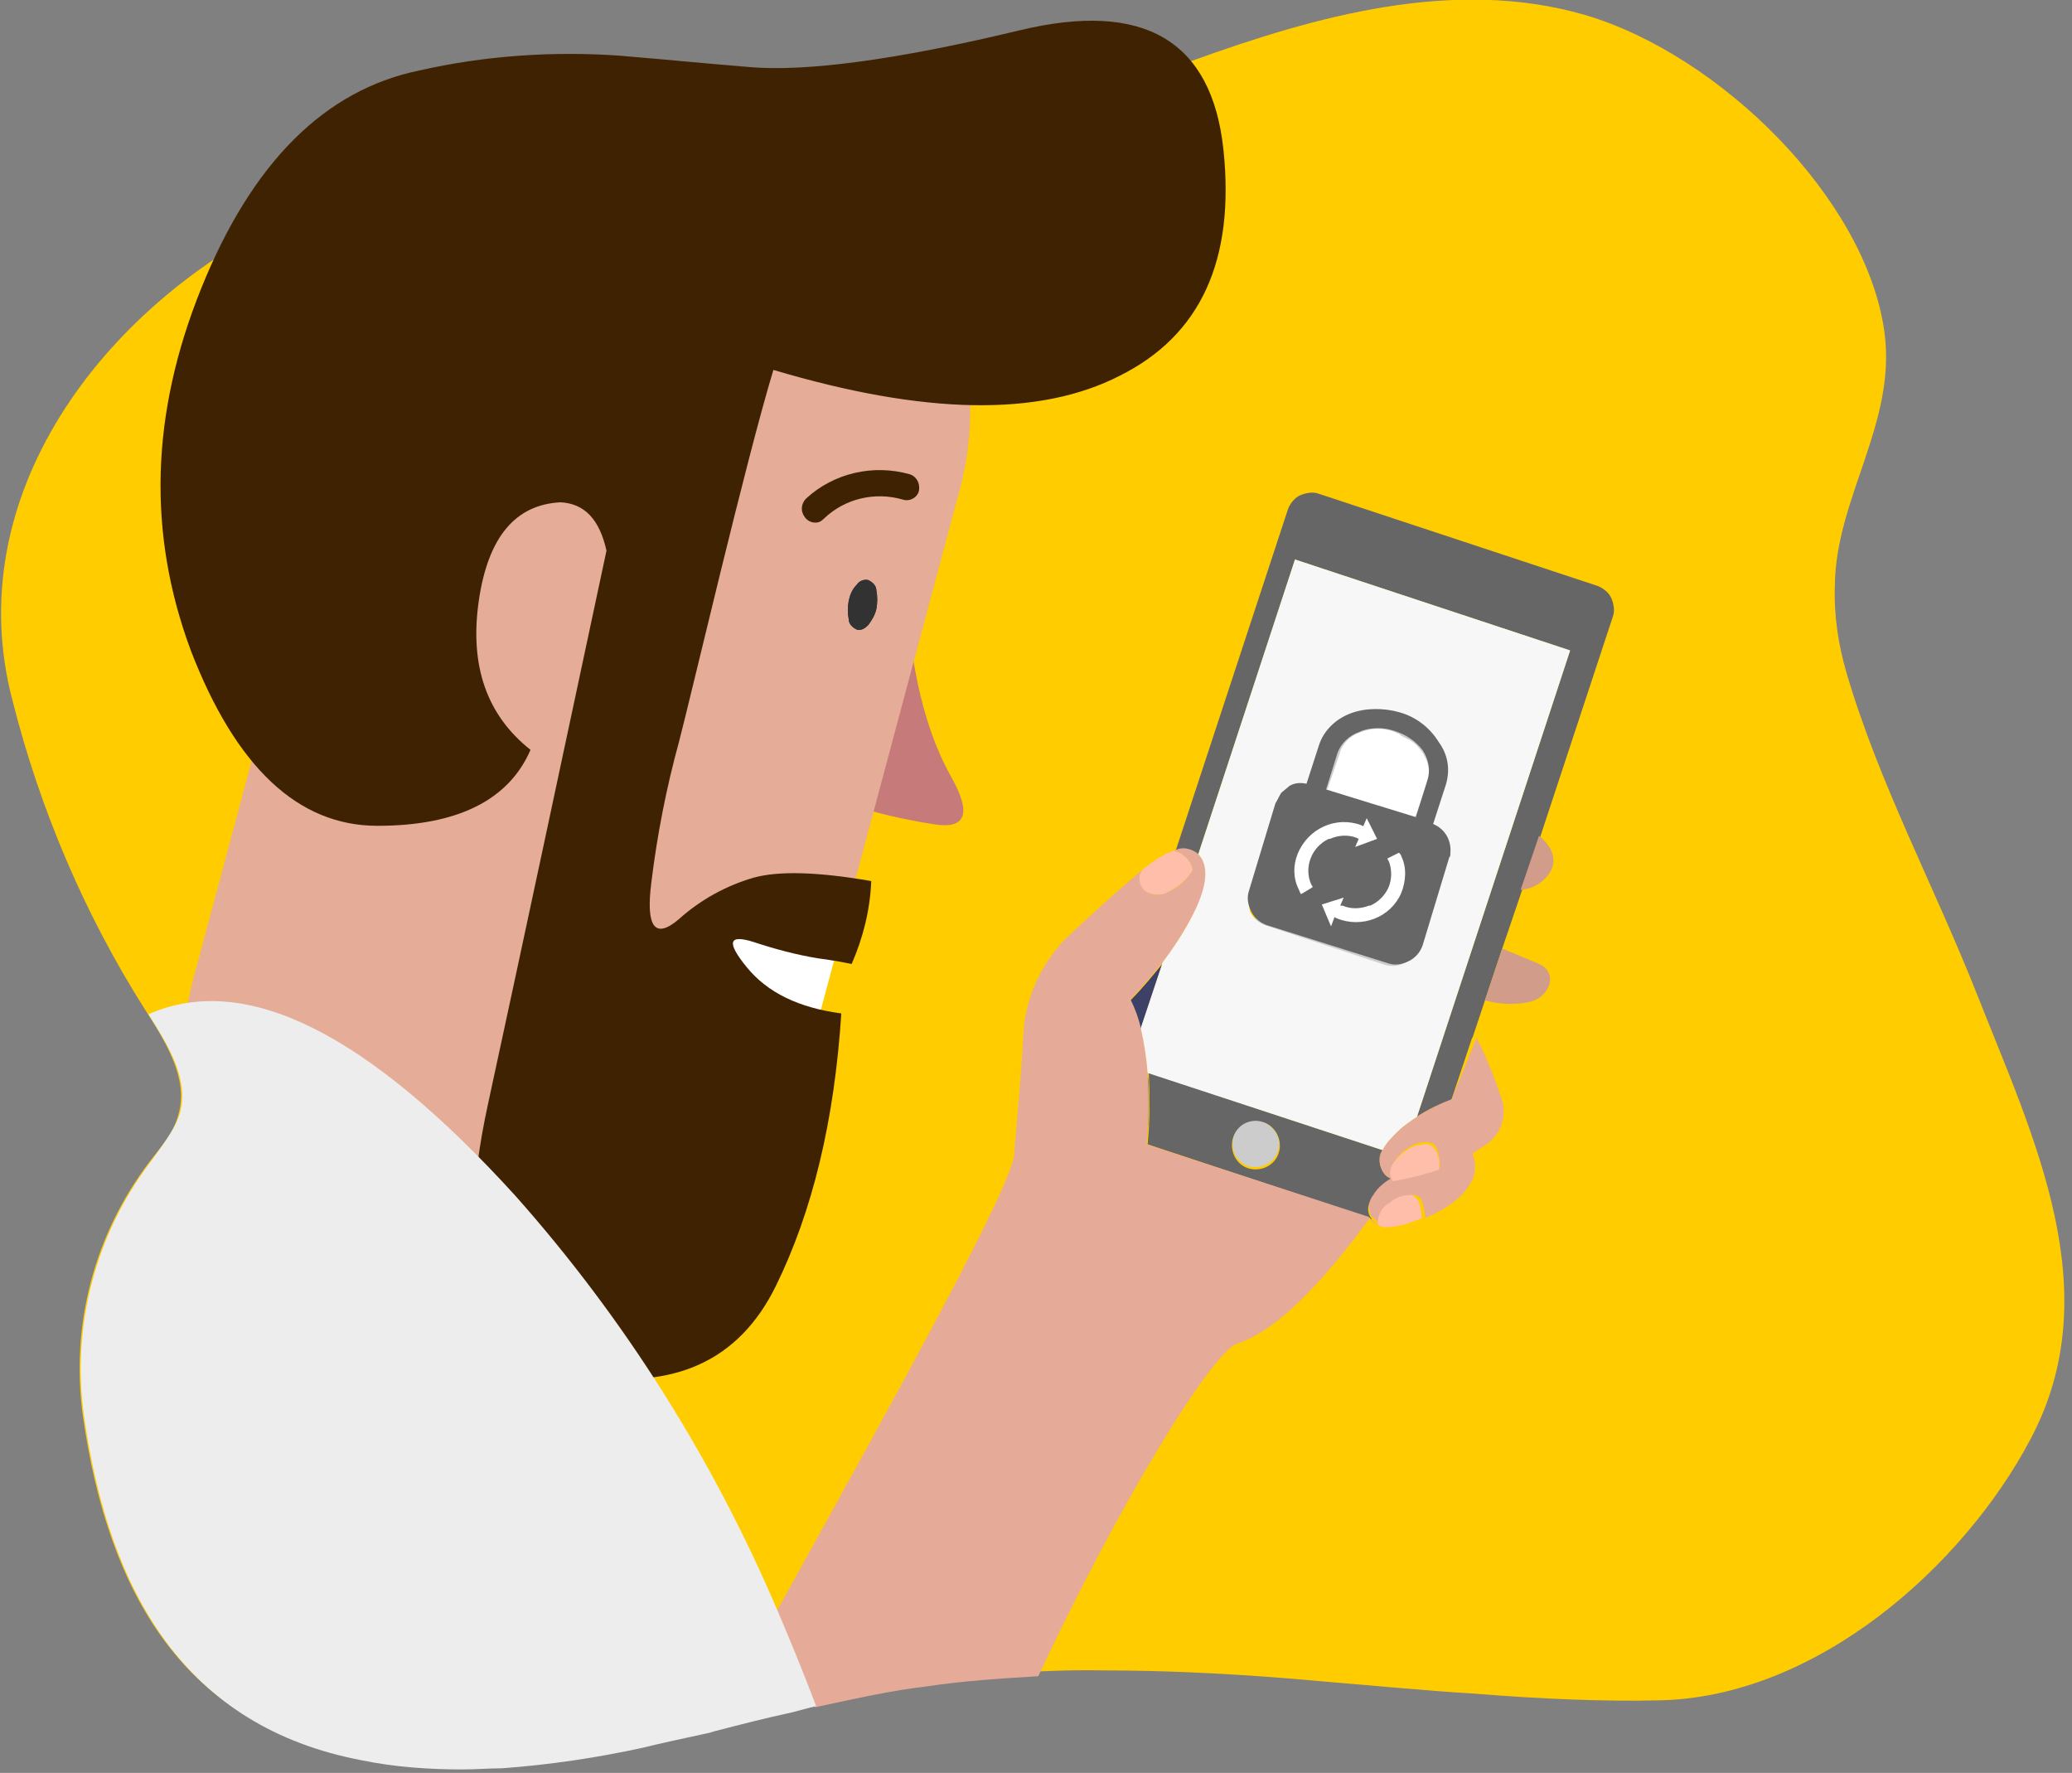 <?xml version="1.0" encoding="utf-8"?>
<!-- Generator: Adobe Illustrator 24.2.0, SVG Export Plug-In . SVG Version: 6.00 Build 0)  -->
<svg version="1.1" id="Layer_1" xmlns="http://www.w3.org/2000/svg" xmlns:xlink="http://www.w3.org/1999/xlink" x="0px" y="0px"
	 viewBox="0 0 180 154" style="enable-background:new 0 0 180 154;" xml:space="preserve">
<rect x="0" y="0" width="180" height="154" fill="#808080" stroke="none"/>
<style type="text/css">
	.st0{fill:#FFCC00;}
	.st1{fill:#CCCCCC;}
	.st2{fill:#C77A7A;}
	.st3{fill:#FFFFFF;}
	.st4{fill:#E5AC98;}
	.st5{fill:#3F2202;}
	.st6{fill:#323232;}
	.st7{fill:none;}
	.st8{fill:#3E4166;}
	.st9{fill:#666666;}
	.st10{fill:#E5AB98;}
	.st11{fill:#FFBEA9;}
	.st12{fill:#F7F7F7;}
	.st13{fill:#F7C846;}
	.st14{fill:#D29C8B;}
	.st15{fill:#EDEDED;}
</style>
<g id="Symbols">
	<g id="desktop_x2F_componente_x2F_beneficios" transform="translate(-1346, -549)">
		<g id="Group-8" transform="translate(146, 0)">
			<g id="Group-5-Copy-3" transform="translate(1081, 332)">
				<g id="plano102" transform="translate(119, 217)">
					<path id="Path" class="st0" d="M24.9,18.9c1.3-0.6,2.6-1.1,4-1.6c15.1-4.5,30.8,4.4,46.1,0.5c10.2-2.6,18.7-9,28.5-12.5
						c10.8-3.9,22.8-7.3,34.2-4c11.8,3.5,24.4,16,26,27.5c1.1,7.9-4.2,14.4-4.3,22c-0.1,2.6,0.3,5.2,1,7.6
						c2.8,9.6,7.7,18.7,11.4,28.1c4.9,12.4,11.4,25.7,4.6,38.5c-5.8,11-18.6,22.5-32.4,22.7c-4.6,0.1-9.9-0.1-16.1-0.6
						c-3.5-0.2-8.8-0.7-15.9-1.3c-6.2-0.5-11.5-0.7-16-0.7c-5.2-0.1-10.5,0.3-15.6,1c-3.3,0.5-7.4,1.3-12.4,2.5
						c-1.3,0.3-3.4,0.8-6.1,1.5c-2.4,0.6-4.4,1-6.1,1.4c-4,0.9-8.2,1.5-12.3,1.8c-1.2,0.1-2.3,0.1-3.4,0.1c-3,0-5.9-0.2-8.8-0.8
						C16.1,150,9.4,138.5,7.2,123c-1.1-7.9,1-15.8,5.8-22.1c1-1.3,2.1-2.5,2.5-4.1c0.9-3.1-1.1-6.3-2.9-9.1
						C7.4,79.5,3.5,70.4,1.1,60.9C-3.6,43.2,8.8,26.7,24.9,18.9z"/>
					<rect id="Rectangle" x="109.1" y="61.7" class="st1" width="16.3" height="24.8"/>
					<g id="Layer5_0_FILL" transform="translate(71.234, 54.383)">
						<path id="Path_1_" class="st2" d="M11.4,13.1c-1.8-3.2-3-7.3-3.6-12.4l-7.4,14c3,1.2,6.2,2,9.4,2.5
							C12.7,17.7,13.2,16.3,11.4,13.1z"/>
					</g>
					<g id="Layer4_0_FILL" transform="translate(15.319, 8.426)">
						<path id="Path_2_" class="st3" d="M45.5,72.3c1.3,4.8,4.5,8.4,9.5,10.7l2.3-8.6C53.6,72.6,49.5,71.9,45.5,72.3z"/>
						<path id="Path_3_" class="st4" d="M68,34.3c1.9-6.8,1-14.2-2.7-20.3C61.8,7.8,56,3.3,49.1,1.6l0,0C42.3-0.2,35,0.8,28.9,4.3
							s-10.6,9.4-12.4,16.2l-15,56c-3.8,14.2,4.6,28.8,18.8,32.7l0,0c6.8,1.8,14.1,0.9,20.2-2.7S51.2,97.1,53,90.3l2-7.3
							c-5-2.3-8.2-5.9-9.5-10.7c4-0.4,8.1,0.3,11.8,2L68,34.3z"/>
					</g>
					<g id="Layer3_0_FILL" transform="translate(13.787, 1.532)">
						<path id="Path_4_" class="st5" d="M83.5,31.1c7-3.5,10-10,9-19.6c-1-9.5-6.9-13-17.7-10.4C64,3.7,56.2,4.7,51.4,4.3
							s-7.8-0.7-9.1-0.8L40,3.3c-5.8-0.4-11.7,0-17.4,1.3c-8.2,1.7-14.5,8-18.9,18.9S-1,44.8,2.8,55C6.7,65.1,12.1,70.2,19,70.2
							s11.4-2.2,13.3-6.6c-3.8-3-5.3-7.3-4.5-12.9s3.2-8.4,7.1-8.6c2.1,0.1,3.4,1.5,4,4.2c-3.8,17.8-7.2,33.8-10.3,48.1
							s-0.4,22.1,7.8,23.5c8.3,1.4,14-1.2,17.2-7.7c3.2-6.5,5.1-14.4,5.7-23.7c-3.7-0.5-6.4-1.8-8.2-4s-1.6-2.9,0.6-2.2
							c1.8,0.6,3.7,1.1,5.5,1.4c1.5,0.2,2.5,0.4,3,0.5c1-2.3,1.6-4.7,1.7-7.2c-4.6-0.8-8-0.9-10.2-0.3c-2.4,0.7-4.6,1.9-6.5,3.6
							c-2.1,1.8-2.9,0.7-2.4-3.2c0.5-4.1,1.3-8.2,2.4-12.2c1.1-4.2,5.8-24.4,8.2-32.3C66.5,34.5,76.5,34.7,83.5,31.1z"/>
					</g>
					<g id="Layer1_0_FILL" transform="translate(73.532, 49.787)">
						<path id="Path_5_" class="st6" d="M0.9,1C0.5,1.4,0.3,1.9,0.2,2.4C0.1,2.9,0.1,3.5,0.2,4c0,0.4,0.3,0.7,0.7,0.9
							c0.4,0.1,0.7-0.1,1-0.4c0.3-0.4,0.6-0.9,0.7-1.4c0.1-0.5,0.1-1.1,0-1.6c0-0.4-0.3-0.7-0.7-0.9C1.5,0.5,1.1,0.7,0.9,1L0.9,1z"
							/>
					</g>
					<g id="Layer1_0_FILL-2" transform="translate(73.532, 49.787)">
						<path id="Path_6_" class="st6" d="M0.9,1C0.5,1.4,0.3,1.9,0.2,2.4C0.1,2.9,0.1,3.5,0.2,4c0,0.4,0.3,0.7,0.7,0.9
							c0.4,0.1,0.7-0.1,1-0.4c0.3-0.4,0.6-0.9,0.7-1.4c0.1-0.5,0.1-1.1,0-1.6c0-0.4-0.3-0.7-0.7-0.9C1.5,0.5,1.1,0.7,0.9,1L0.9,1z"
							/>
					</g>
					<g id="Layer1_0_1_STROKES" transform="translate(68.936, 40.596)">
						<path id="Path_7_" class="st5" d="M1.9,4.8c-0.5,0-0.9-0.3-1.1-0.8s0-1,0.3-1.3c2.4-2.2,5.8-3,9-2.1c0.6,0.2,0.9,0.8,0.8,1.4
							s-0.8,1-1.4,0.8c-2.4-0.7-5-0.1-6.8,1.6C2.4,4.7,2.2,4.8,1.9,4.8z"/>
					</g>
					<path id="Path_8_" class="st7" d="M171.7,86.7c-3.7-9.3-8.6-18.4-11.4-28.1c-0.7-2.5-1-5.1-1-7.6c0.1-7.6,5.5-14.1,4.3-22
						c-1.7-11.5-14.2-24-26-27.5c-11.4-3.4-23.4,0.1-34.2,4C93.7,8.9,85.1,15.3,75,17.9c-15.2,3.9-31-5-46-0.5
						c-1.4,0.4-2.7,0.9-4,1.5C8.8,26.7-3.6,43.2,1.1,60.9c2.4,9.5,6.3,18.5,11.5,26.8l0.2,0.3c8.4-3.7,19,1.6,31.9,15.9
						c9.5,10.6,17.2,22.8,22.7,35.9C78.1,120.6,87.8,103,88,100.3c0.3-3.5,0.6-6.9,0.8-10.3c0.1-3.1,1.4-6,3.6-8.2
						c2-2,4.3-4,6.8-6.1c0.8-0.7,1.7-1.3,2.7-1.7l9.8-29.8c0.2-0.5,0.6-1,1.1-1.2c0.5-0.3,1.1-0.3,1.6-0.1l24.2,8
						c0.5,0.2,1,0.6,1.2,1.1c0.3,0.5,0.3,1.1,0.1,1.6l-6.3,19.1c1.2,0.9,1.5,1.8,1.1,2.9c-0.5,1.1-1.5,1.8-2.6,1.8l-1.7,5l2.9,1.2
						c1,0.4,1.4,1.1,1.2,1.9c-0.3,0.9-1.1,1.5-2.1,1.6c-1.2,0.2-2.3,0.1-3.5-0.2l-1.1,3.3c0.8,1.7,1.5,3.4,2.1,5.1
						c0.6,1.6,0,3.3-1.4,4.2c-0.4,0.2-0.7,0.5-1.1,0.7c0.3,0.7,0.4,1.4,0.1,2.1c-0.3,0.8-0.9,1.5-1.6,2c-0.8,0.6-1.7,1.1-2.6,1.5
						c-0.2,0.1-0.3,0.2-0.5,0.2c-0.8,0.4-1.7,0.6-2.7,0.6c-0.2,0-0.4-0.1-0.6-0.2l-0.7-0.6H119l0.7,0.6c-0.3-0.2-0.5-0.4-0.7-0.6
						c-4.6,6.2-8.4,9.8-11.5,10.8c-2.2,0.7-10.3,13.9-17.3,28.8c1.9-0.1,3.8-0.1,5.8-0.1c4.4,0,9.7,0.2,16,0.7
						c7,0.6,12.3,1,15.9,1.3c6.2,0.4,11.5,0.6,16.1,0.6c13.7-0.2,26.6-11.7,32.4-22.7C183.1,112.4,176.7,99.1,171.7,86.7z"/>
					<path id="Path_9_" class="st8" d="M99.7,93.2L99.7,93.2c0.1,2.1,0.1,4.1-0.1,6.2C99.8,97.3,99.9,95.3,99.7,93.2L99.7,93.2z"/>
					<path id="Path_10_" class="st8" d="M98.2,86.8c0.4,0.8,0.7,1.6,0.9,2.5l0,0C98.9,88.4,98.6,87.6,98.2,86.8L98.2,86.8z"/>
					<path id="Path_11_" class="st8" d="M101,83.7c-0.9,1.1-1.8,2.2-2.8,3.2c0.4,0.8,0.7,1.6,0.9,2.5L101,83.7z"/>
					<path id="Shape" class="st9" d="M119.3,104c0.5-0.7,1.1-1.2,1.8-1.6c-0.6,0-1-0.5-1.2-1.2c-0.1-0.4,0-0.9,0.2-1.3l-20.3-6.7
						l0,0c0.1,2.1,0.1,4.1-0.1,6.2l19.3,6.4l0.1,0.1h0.1l-0.1-0.1C118.7,105.2,118.8,104.5,119.3,104z M111.1,100.1
						c-0.3,1.1-1.5,1.7-2.6,1.4s-1.7-1.5-1.4-2.6s1.5-1.7,2.6-1.4c0,0,0.1,0,0.1,0C110.9,97.9,111.4,99.1,111.1,100.1L111.1,100.1z"
						/>
					<path id="Path_12_" class="st9" d="M104.1,74.2l8.4-25.6l23.9,7.9l-13.3,40.5c0.9-0.6,2-1.1,3-1.5l1.8-5.4l0,0.1l1.1-3.3
						l1.5-4.5l1.7-5l1.6-4.7l6.3-19.1c0.2-0.5,0.1-1.1-0.1-1.6c-0.2-0.5-0.7-0.9-1.2-1.1l-24.2-8c-0.5-0.2-1.1-0.1-1.6,0.1
						c-0.5,0.2-0.9,0.7-1.1,1.2l-9.8,29.8h0.1C102.7,73.6,103.5,73.7,104.1,74.2L104.1,74.2z"/>
					<polygon id="Path_13_" class="st10" points="119,105.8 119.7,106.4 119,105.8 118.9,105.7 					"/>
					<path id="Path_14_" class="st10" d="M126.1,95.5c-1,0.4-2.1,0.9-3,1.5c-0.6,0.4-1.2,0.8-1.7,1.3c-0.5,0.4-1,1-1.3,1.6
						c-0.2,0.4-0.3,0.8-0.2,1.3c0.2,0.8,0.7,1.2,1.2,1.2c-0.4-0.6-0.3-1.2,0.4-2l0.1-0.1c0.2-0.2,0.4-0.4,0.6-0.5
						c0.5-0.4,1.1-0.6,1.7-0.6c0.4,0,0.8,0.2,0.9,0.5c0.2,0.5,0.3,1.1,0.3,1.7c-0.3,0.1-0.6,0.2-0.9,0.3H124
						c-0.9,0.3-1.9,0.5-2.9,0.5c-0.7,0.4-1.4,0.9-1.8,1.6c-0.4,0.5-0.5,1.2-0.2,1.8l0.1,0.1l0.7,0.6c0-0.1,0-0.3,0-0.4
						c0.1-0.6,0.5-1.1,1-1.4c0.6-0.5,1.2-0.7,2-0.7c0.3,0.1,0.5,0.2,0.6,0.5c0.2,0.5,0.3,1,0.3,1.5c0.9-0.4,1.8-0.8,2.6-1.5
						c0.7-0.5,1.2-1.2,1.6-2c0.2-0.7,0.2-1.5-0.1-2.1c0.4-0.2,0.7-0.5,1.1-0.7c1.4-0.9,2-2.7,1.4-4.2c-0.6-1.8-1.3-3.5-2.1-5.1
						l0-0.1L126.1,95.5z"/>
					<path id="Path_15_" class="st10" d="M123.1,97c0.9-0.6,2-1.1,3-1.5C125,95.9,124,96.4,123.1,97c-0.6,0.4-1.2,0.8-1.7,1.3
						C121.9,97.9,122.5,97.4,123.1,97L123.1,97z"/>
					<path id="Path_16_" class="st10" d="M99.3,102.8c0.2-1.2,0.3-2.3,0.4-3.4v0l0,0C99.6,100.5,99.4,101.6,99.3,102.8z"/>
					<path id="Path_17_" class="st10" d="M102,73.9c0.7-0.3,1.5-0.2,2.1,0.3c0,0,0.1,0.1,0.1,0.1c0,0-0.1-0.1-0.1-0.1
						C103.5,73.7,102.7,73.6,102,73.9L102,73.9z"/>
					<path id="Path_18_" class="st10" d="M107.5,116.7c3.1-1,6.9-4.6,11.5-10.9c0.2,0.3,0.4,0.5,0.7,0.6l-0.7-0.6l-0.1-0.1
						l-19.3-6.3v0c-0.1,1.1-0.2,2.2-0.4,3.4c0.2-1.2,0.3-2.3,0.4-3.4l0,0c0.2-2.1,0.2-4.1,0.1-6.2c-0.1-1.3-0.3-2.6-0.6-3.9
						c-0.2-0.9-0.5-1.7-0.9-2.5c1-1,1.9-2.1,2.8-3.2c0.9-1.2,1.7-2.4,2.4-3.7c1.5-2.6,1.7-4.5,0.8-5.6c0,0-0.1-0.1-0.1-0.1
						c-0.6-0.5-1.4-0.7-2.1-0.3c0.8,0.2,1.5,0.9,1.6,1.7l0,0c-0.5,0.8-1.2,1.5-2,1.8c-0.3,0.1-0.6,0.2-0.9,0.3
						c-0.4,0.1-0.8-0.1-1.2-0.3c-0.5-0.4-0.6-1-0.3-1.8c-2.5,2.1-4.8,4.2-6.8,6.1C90.3,84,89,86.9,88.9,90
						c-0.2,3.4-0.5,6.8-0.8,10.3c-0.2,2.7-9.9,20.3-20.6,39.6c1.2,2.7,2.3,5.5,3.3,8.4c3.7-0.8,6.9-1.5,9.6-1.8
						c3.3-0.5,6.5-0.7,9.8-0.9C97.2,130.6,105.3,117.4,107.5,116.7z"/>
					<path id="Path_19_" class="st10" d="M120.1,99.9c-0.2,0.4-0.3,0.8-0.2,1.3C119.8,100.7,119.8,100.3,120.1,99.9
						c0.3-0.6,0.8-1.1,1.3-1.6C120.9,98.8,120.4,99.3,120.1,99.9L120.1,99.9z"/>
					<path id="Path_20_" class="st11" d="M122.1,99.9c0.5-0.4,1.1-0.6,1.7-0.6C123.2,99.3,122.6,99.5,122.1,99.9
						c-0.2,0.1-0.4,0.3-0.6,0.5C121.7,100.2,121.9,100,122.1,99.9z"/>
					<path id="Path_21_" class="st11" d="M124,101.9h0.1c0.3-0.1,0.6-0.2,0.9-0.3c0.1-0.6,0-1.2-0.3-1.7c-0.2-0.3-0.6-0.6-0.9-0.5
						c-0.6,0-1.2,0.2-1.7,0.6c-0.2,0.1-0.4,0.3-0.6,0.5l-0.1,0.1c-0.7,0.7-0.8,1.4-0.4,2C122.1,102.4,123.1,102.2,124,101.9z"/>
					<path id="Path_22_" class="st11" d="M120.7,104.5c-0.6,0.3-0.9,0.9-1,1.5c0,0.1,0,0.3,0,0.4c0-0.1,0-0.3,0-0.4
						C119.8,105.4,120.1,104.8,120.7,104.5z"/>
					<path id="Path_23_" class="st11" d="M122.6,103.8c-0.7,0-1.4,0.2-1.9,0.7c-0.6,0.3-0.9,0.9-1,1.5c0,0.1,0,0.3,0,0.4
						c0.2,0.1,0.4,0.2,0.6,0.2c0.9,0,1.8-0.2,2.7-0.6c0.2,0,0.4-0.1,0.5-0.2c0-0.5-0.1-1.1-0.3-1.5
						C123.1,104.1,122.9,103.9,122.6,103.8z"/>
					<path id="Path_24_" class="st11" d="M99.5,77.4c0.3,0.2,0.7,0.3,1.2,0.3c0.3,0,0.6-0.1,0.9-0.3c0.8-0.4,1.5-1,2-1.8l0,0
						c-0.1-0.8-0.8-1.5-1.6-1.7h-0.1c-1,0.4-1.9,1-2.7,1.7C98.8,76.2,99,77,99.5,77.4L99.5,77.4z"/>
					<path id="Path_25_" class="st11" d="M103.6,75.6L103.6,75.6c-0.1-0.8-0.8-1.5-1.6-1.7C102.8,74.1,103.5,74.8,103.6,75.6z"/>
					<path id="Path_26_" class="st1" d="M109.8,97.5c-0.7-0.3-1.5-0.1-2,0.3c-0.6,0.5-0.8,1.2-0.7,1.9c0.1,0.7,0.6,1.3,1.3,1.6l0,0
						c0,0,0.1,0,0.1,0c1.1,0.3,2.2-0.3,2.5-1.3C111.4,99.1,110.8,97.9,109.8,97.5L109.8,97.5z"/>
					<path id="Shape_1_" class="st12" d="M99.1,89.3c0.3,1.3,0.5,2.6,0.6,3.9l20.4,6.7c0.3-0.6,0.8-1.1,1.3-1.6
						c0.5-0.5,1.1-0.9,1.7-1.3l13.3-40.5l-23.9-7.9l-8.4,25.6c0,0,0.1,0.1,0.1,0.1c0.9,1.1,0.6,3-0.8,5.6c-0.7,1.3-1.5,2.5-2.4,3.7
						L99.1,89.3L99.1,89.3z M108.6,77.4l2.4-7.6c0.1-0.3,0.2-0.6,0.4-0.8c0.2-0.2,0.4-0.5,0.7-0.6c0.5-0.2,1-0.3,1.5-0.2l1.1-3.4
						c0.4-1.2,1.4-2.2,2.6-2.7c1.4-0.5,2.9-0.6,4.3-0.1l0,0c1.4,0.4,2.6,1.3,3.4,2.6c0.7,1.1,0.9,2.4,0.5,3.7l-1.1,3.4
						c0.5,0.2,0.9,0.6,1.2,1.1c0.2,0.4,0.3,0.9,0.2,1.4c0,0.2-0.1,0.3-0.1,0.4l-2.4,7.6c-0.2,0.6-0.6,1.1-1.2,1.4
						c-0.5,0.3-1.2,0.4-1.8,0.2l-10.3-3.4c-0.6-0.2-1.1-0.6-1.4-1.2C108.5,78.7,108.4,78,108.6,77.4L108.6,77.4z"/>
					<path id="Path_27_" class="st13" d="M99.1,89.3L99.1,89.3c0.3,1.3,0.5,2.6,0.6,3.9l0,0C99.6,91.9,99.4,90.6,99.1,89.3z"/>
					<path id="Path_28_" class="st3" d="M124,68c0.3-0.9,0.1-1.8-0.4-2.6c-0.3-0.4-0.6-0.8-1.1-1.1l-0.2-0.1
						c-0.2-0.1-0.4-0.2-0.6-0.3l-0.1-0.1c-0.1-0.1-0.3-0.1-0.4-0.2l0,0c-1-0.4-2-0.4-3,0c-0.9,0.3-1.6,1-1.8,1.8l-1.1,3.2l7.6,2.5
						L124,68z"/>
					<path id="Path_29_" class="st14" d="M132.5,87.1c1-0.1,1.8-0.7,2.1-1.6c0.2-0.8-0.1-1.5-1.2-1.9l-2.9-1.2l-1.5,4.5
						C130.1,87.2,131.3,87.3,132.5,87.1z"/>
					<path id="Path_30_" class="st14" d="M134.8,75.5c0.4-1,0-2-1.1-2.9l-1.6,4.7C133.3,77.2,134.3,76.5,134.8,75.5L134.8,75.5z"/>
					<path id="Path_31_" class="st15" d="M67.5,139.8c-5.6-13.1-13.2-25.2-22.7-35.9C31.9,89.7,21.3,84.4,12.9,88.1
						c1.7,2.7,3.6,5.7,2.7,8.7c-0.5,1.5-1.6,2.8-2.5,4.1c-4.8,6.3-6.9,14.3-5.8,22.1c2.2,15.5,8.9,27,24.1,29.9
						c2.9,0.6,5.9,0.8,8.8,0.8c1.1,0,2.3-0.1,3.4-0.1c4.1-0.3,8.2-0.9,12.3-1.8c1.6-0.4,3.5-0.8,5.8-1.3l0.3-0.1
						c2.7-0.7,4.7-1.2,6.1-1.5c1-0.2,1.9-0.5,2.8-0.7C69.8,145.3,68.7,142.6,67.5,139.8z"/>
					<g id="Layer4_0_FILL-2" transform="translate(108, 61.277)">
						<path id="Shape_2_" class="st9" d="M13.6,0.6L13.6,0.6C15,1,16.2,1.9,17,3.2c0.8,1.1,1,2.4,0.6,3.7l-1.1,3.4
							c1,0.4,1.6,1.4,1.5,2.5c0,0.2,0,0.3-0.1,0.4l-2.3,7.6c-0.2,0.6-0.6,1.1-1.2,1.4c-0.6,0.3-1.2,0.4-1.8,0.2L2.1,19.1
							c-0.6-0.2-1.1-0.6-1.4-1.2c-0.3-0.6-0.4-1.2-0.2-1.8l2.3-7.6C3,8.2,3.1,7.9,3.3,7.6C3.5,7.4,3.8,7.2,4,7
							c0.5-0.3,1-0.3,1.5-0.2l1.1-3.4C7,2.2,8,1.2,9.3,0.7C10.6,0.2,12.2,0.2,13.6,0.6L13.6,0.6z M13.1,2.2L13.1,2.2
							c-0.9-0.3-1.9-0.3-2.8,0l-0.2,0.1c-0.9,0.3-1.6,1-1.9,1.8l-1,3.2L15,9.7l1-3.2c0.3-0.9,0.1-1.8-0.4-2.6l0,0
							C15,3.1,14.1,2.5,13.1,2.2L13.1,2.2z"/>
					</g>
					<g id="Layer2_0_FILL" transform="translate(111.83, 70.468)">
						<path id="Path_32_" class="st3" d="M0.9,3.7C0.5,4.7,0.5,5.8,1,6.8C1.1,7,1.1,7.1,1.2,7.2l1-0.6c0-0.1-0.1-0.2-0.1-0.2
							c-0.7-1.5,0-3.3,1.5-4c0,0,0,0,0.1,0C4.4,2.1,5.2,2,6,2.3l0.2,0.1L5.9,3.1l1.9-0.7L6.9,0.6L6.6,1.3L6.4,1.2
							C4.2,0.4,1.8,1.5,0.9,3.7z"/>
						<path id="Path_33_" class="st3" d="M9.9,7.1c0.4-1,0.5-2.2,0-3.2c0-0.1-0.1-0.2-0.2-0.3L8.7,4.1c0,0.1,0.1,0.2,0.1,0.2
							c0.3,0.7,0.3,1.6,0,2.3S7.9,7.9,7.2,8.2c0,0,0,0-0.1,0c-0.8,0.3-1.6,0.3-2.3,0L4.6,8.2l0.3-0.7L3,8.1L3.8,10l0.3-0.8l0.2,0.1
							C6.5,10.2,9,9.2,9.9,7.1L9.9,7.1z"/>
					</g>
				</g>
			</g>
		</g>
	</g>
</g>
</svg>
